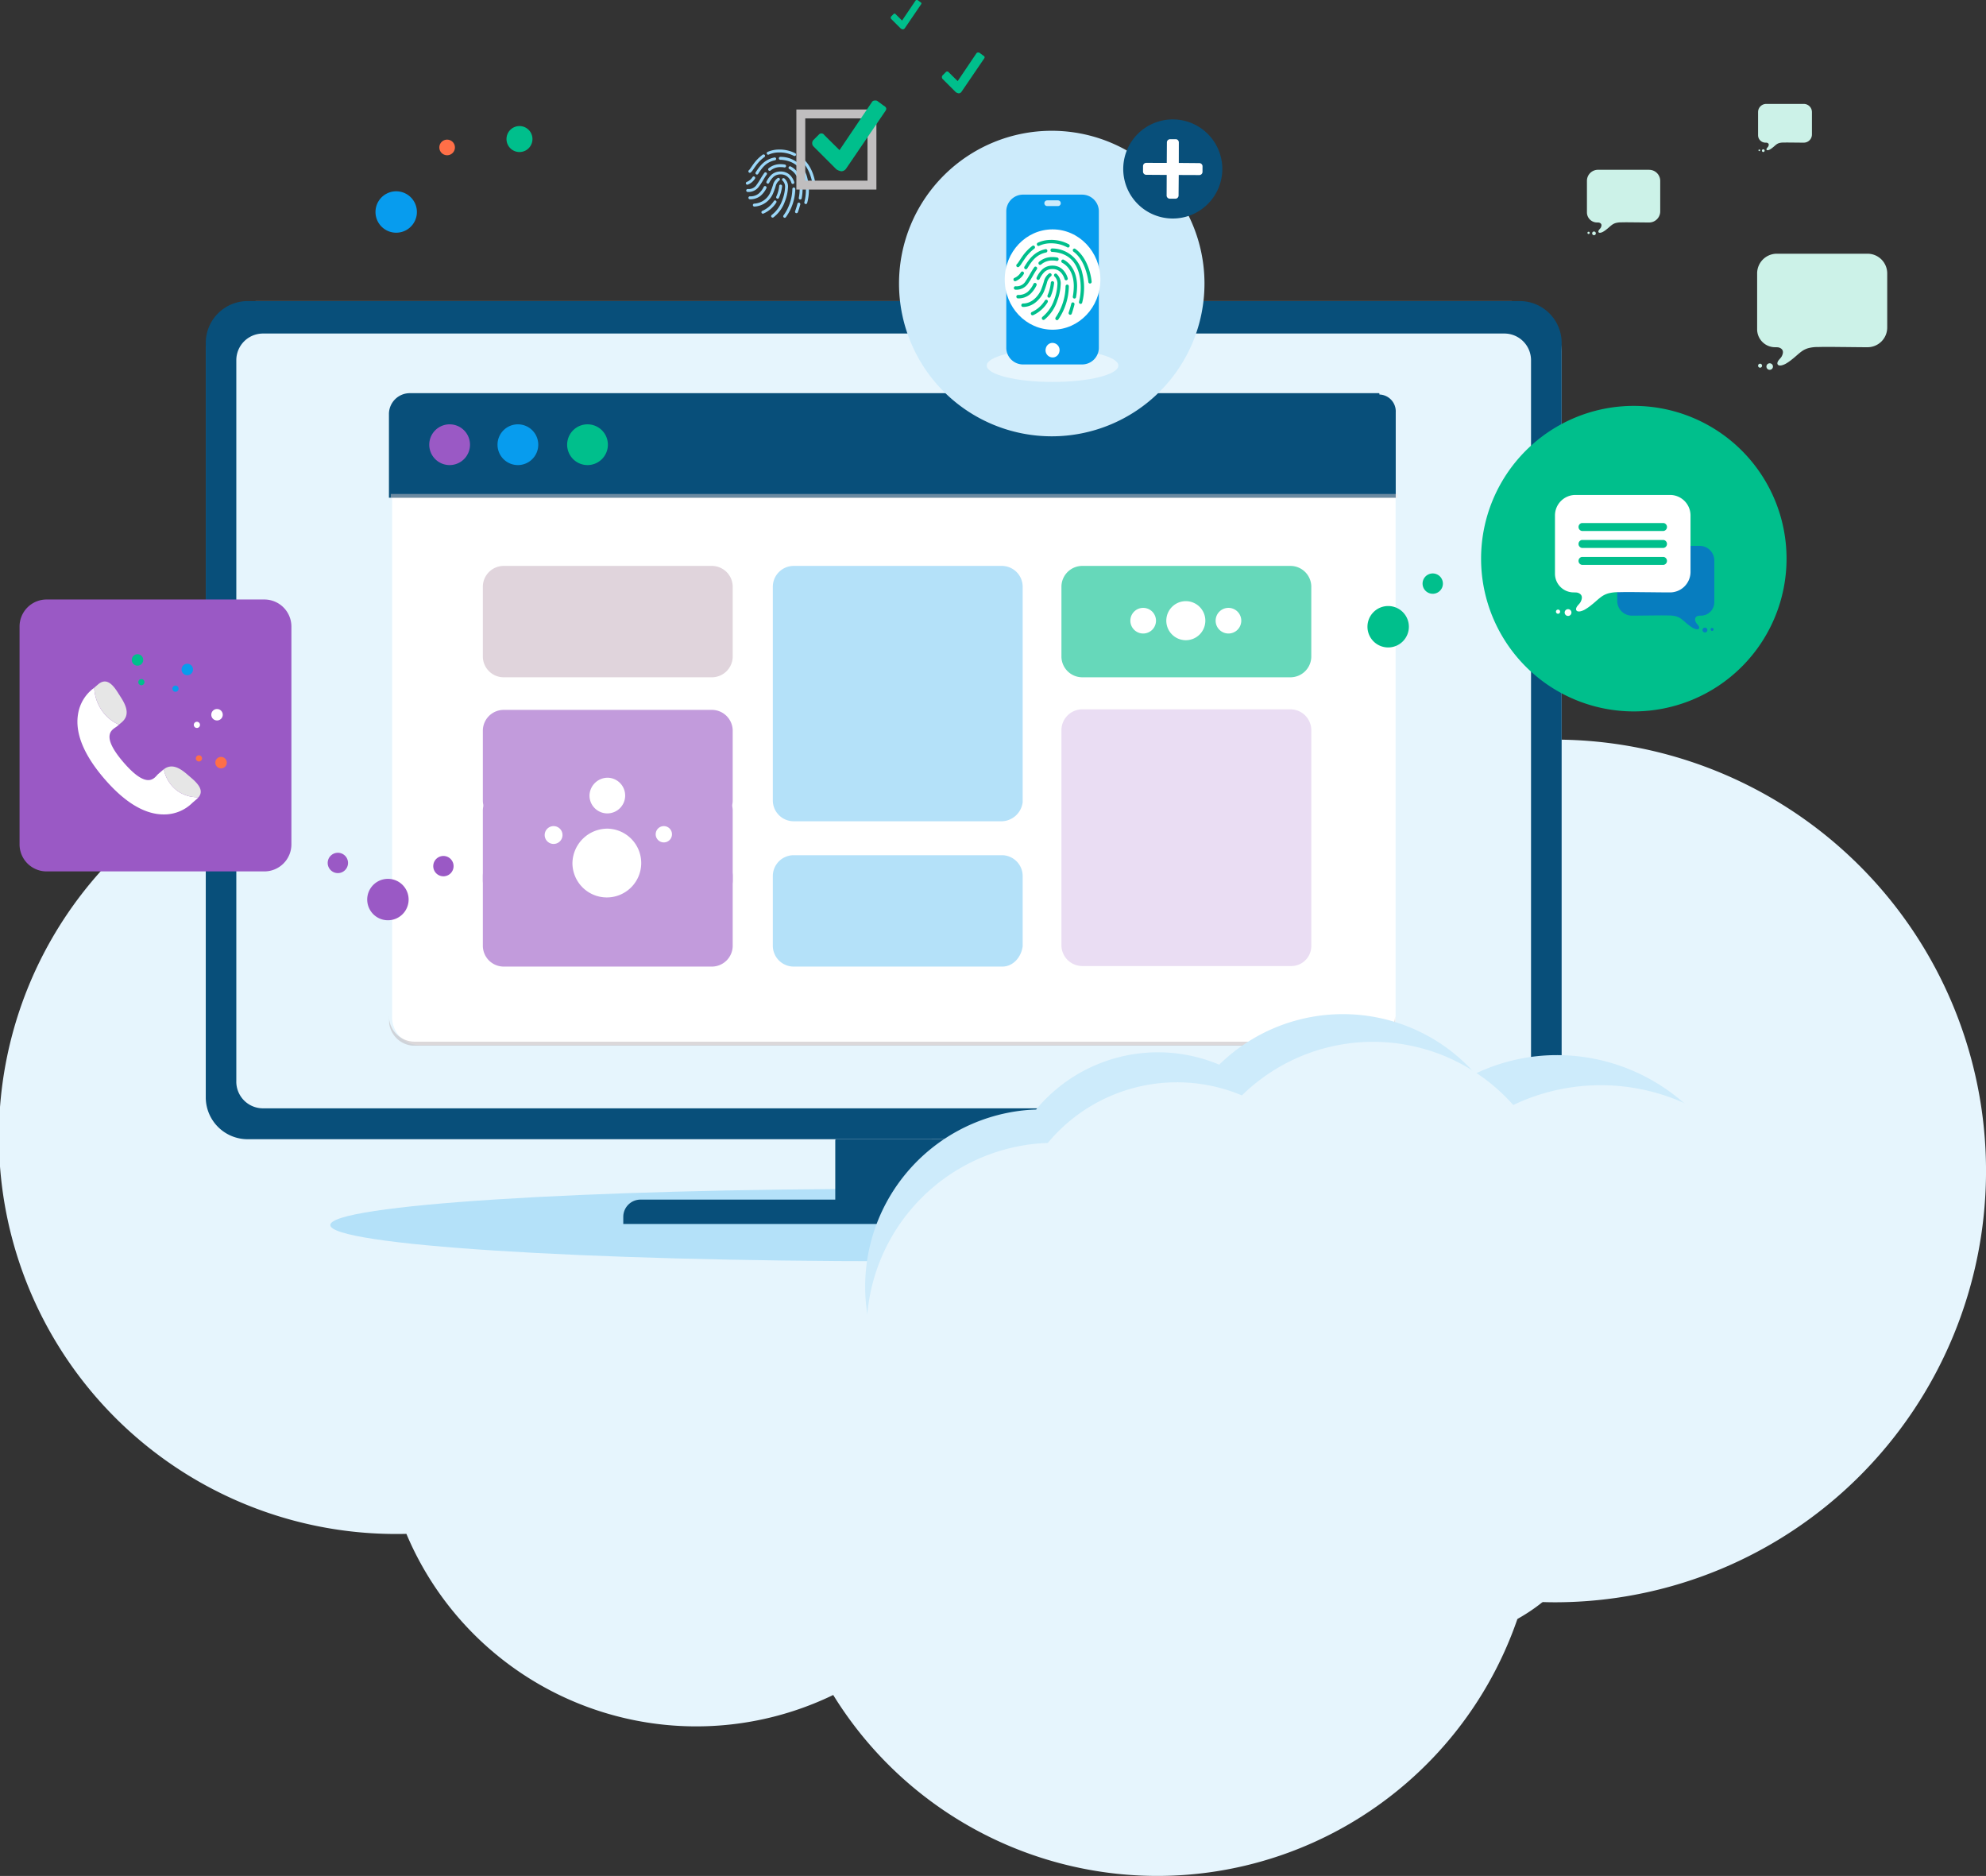 <svg xmlns="http://www.w3.org/2000/svg" xmlns:xlink="http://www.w3.org/1999/xlink" width="573.291" height="541.396" viewBox="0 0 573.291 541.396">
  <rect x="0" y="0" width="573.291" height="541.396" fill="#333333" stroke="none"/>
  <defs>
    <clipPath id="clip-path">
      <rect id="Rectangle_2081" data-name="Rectangle 2081" width="539" height="364" transform="translate(0 0)" fill="none"/>
    </clipPath>
    <clipPath id="clip-path-3">
      <rect id="Rectangle_2070" data-name="Rectangle 2070" width="26.226" height="8.715" fill="none"/>
    </clipPath>
    <clipPath id="clip-path-4">
      <rect id="Rectangle_2078" data-name="Rectangle 2078" width="291.157" height="188.333" fill="none"/>
    </clipPath>
    <clipPath id="clip-path-5">
      <rect id="Rectangle_2074" data-name="Rectangle 2074" width="290.449" height="8.624" fill="none"/>
    </clipPath>
    <clipPath id="clip-path-7">
      <rect id="Rectangle_2077" data-name="Rectangle 2077" width="290.63" height="1.178" fill="none"/>
    </clipPath>
    <clipPath id="clip-path-8">
      <rect id="Rectangle_2076" data-name="Rectangle 2076" width="290.628" height="1.175" fill="none"/>
    </clipPath>
  </defs>
  <g id="Group_7899" data-name="Group 7899" transform="translate(-1192.355 -233)">
    <g id="Cloud_8" data-name="Cloud 8" transform="translate(1511.056 610.621) rotate(180)">
      <path id="Path_18136" data-name="Path 18136" d="M124.477,327.943a123.127,123.127,0,0,0,41.3-7.1,114.259,114.259,0,0,0,164.045,23.215,102.382,102.382,0,0,0,120.859-16.433c2.835.215,5.444.318,7.961.318a114.628,114.628,0,1,0,0-229.255c-.885,0-1.781.011-2.665.034a90.783,90.783,0,0,0-123.207-46.5A109.926,109.926,0,0,0,133.618,79.363c-3.141-.249-6.169-.386-9.141-.386a124.483,124.483,0,0,0,0,248.966Z" transform="translate(-254.59 -163.775)" fill="#e6f5fd"/>
    </g>
    <g id="Group_7591" data-name="Group 7591" transform="translate(1198 233)">
      <g id="Group_7590" data-name="Group 7590" clip-path="url(#clip-path)">
        <g id="Group_7575" data-name="Group 7575">
          <g id="Group_7574" data-name="Group 7574" clip-path="url(#clip-path)">
            <path id="Path_17741" data-name="Path 17741" d="M437.742,435.562c0,5.771-73.113,10.451-163.3,10.451s-163.3-4.679-163.3-10.451,73.113-10.451,163.3-10.451,163.3,4.679,163.3,10.451" transform="translate(-21.441 -82.013)" fill="#b4e1f9"/>
            <rect id="Rectangle_2068" data-name="Rectangle 2068" width="26.226" height="17.43" transform="translate(240.745 328.781)" fill="#084f7a"/>
            <path id="Path_17742" data-name="Path 17742" d="M374.209,436H215.933v-2.066a4.968,4.968,0,0,1,4.968-4.968h148.34a4.968,4.968,0,0,1,4.968,4.968Z" transform="translate(-41.658 -82.756)" fill="#084f7a"/>
            <g id="Group_7573" data-name="Group 7573" transform="translate(240.745 328.781)" opacity="0.5">
              <g id="Group_7572" data-name="Group 7572">
                <g id="Group_7571" data-name="Group 7571" clip-path="url(#clip-path-3)">
                  <rect id="Rectangle_2069" data-name="Rectangle 2069" width="26.226" height="8.715" fill="#084f7a"/>
                </g>
              </g>
            </g>
            <path id="Path_17743" data-name="Path 17743" d="M318.86,425.577H292.633a.879.879,0,0,1-.879-.88V407.716a.879.879,0,0,1,.879-.879H318.86a.88.88,0,0,1,.88.879V424.7a.88.88,0,0,1-.88.88" transform="translate(-56.285 -78.487)" fill="#084f7a"/>
            <path id="Rectangle_2071" data-name="Rectangle 2071" d="M14.985,0H376.419A14.985,14.985,0,0,1,391.4,14.985V226.9a14.986,14.986,0,0,1-14.986,14.986H14.986A14.986,14.986,0,0,1,0,226.9V14.985A14.985,14.985,0,0,1,14.985,0Z" transform="translate(53.749 86.892)" fill="#fff"/>
            <path id="Path_17744" data-name="Path 17744" d="M114.975,349.551H78.691A12.094,12.094,0,0,1,66.6,337.456v-217.7a12.094,12.094,0,0,1,12.094-12.094H445.907A12.094,12.094,0,0,1,458,119.756v217.7a12.094,12.094,0,0,1-12.094,12.095H400.831" transform="translate(-12.848 -20.77)" fill="#084f7a"/>
            <path id="Path_17745" data-name="Path 17745" d="M77.528,335.173V126.966a7.7,7.7,0,0,1,7.7-7.7H443.568a7.7,7.7,0,0,1,7.7,7.7V335.173a7.7,7.7,0,0,1-7.7,7.7H85.224a7.7,7.7,0,0,1-7.7-7.7" transform="translate(-14.957 -23.009)" fill="#e6f5fd"/>
            <path id="Path_17746" data-name="Path 17746" d="M134.011,68.448a5.976,5.976,0,1,1-6.659,5.2,5.977,5.977,0,0,1,6.659-5.2" transform="translate(-24.56 -13.196)" fill="#079cee"/>
            <path id="Path_17747" data-name="Path 17747" d="M152.666,49.952a2.251,2.251,0,1,1-2.508,1.96,2.251,2.251,0,0,1,2.508-1.96" transform="translate(-28.965 -9.633)" fill="#ff6f47"/>
            <path id="Path_17748" data-name="Path 17748" d="M178.368,45.107a3.748,3.748,0,1,1-4.177,3.265,3.749,3.749,0,0,1,4.177-3.265" transform="translate(-33.6 -8.697)" fill="#00bf8c"/>
          </g>
        </g>
        <g id="Group_7587" data-name="Group 7587" transform="translate(106.63 113.471)">
          <g id="Group_7586" data-name="Group 7586" clip-path="url(#clip-path-4)">
            <path id="Path_17749" data-name="Path 17749" d="M414.3,328.832H141.49a8.038,8.038,0,0,1-8.231-8.232V149.311a8.038,8.038,0,0,1,8.231-8.232h273.2a8.037,8.037,0,0,1,8.23,8.232V321.385c-.39,3.919-4.31,7.448-8.622,7.448" transform="translate(-132.338 -140.688)" fill="#fff"/>
            <g id="Group_7580" data-name="Group 7580" transform="translate(0 179.709)" opacity="0.53">
              <g id="Group_7579" data-name="Group 7579">
                <g id="Group_7578" data-name="Group 7578" clip-path="url(#clip-path-5)">
                  <g id="Group_7577" data-name="Group 7577" transform="translate(0 0.001)">
                    <g id="Group_7576" data-name="Group 7576" clip-path="url(#clip-path-5)">
                      <path id="Path_17750" data-name="Path 17750" d="M415.511,370.708H139.565a7.443,7.443,0,0,1-7.446-7.448v1.176a7.442,7.442,0,0,0,7.446,7.448H415.119a7.443,7.443,0,0,0,7.449-7.448V363.26a7.643,7.643,0,0,1-7.056,7.448" transform="translate(-132.118 -363.26)" fill="#bbb6b9"/>
                    </g>
                  </g>
                </g>
              </g>
            </g>
            <path id="Path_17751" data-name="Path 17751" d="M417.641,140.593H138.009a6.035,6.035,0,0,0-5.892,5.88v24.3H422.746V146.081a4.865,4.865,0,0,0-4.712-5.1c0-.392,0-.392-.394-.392" transform="translate(-132.118 -140.594)" fill="#084f7a"/>
            <g id="Group_7585" data-name="Group 7585" transform="translate(0.529 29.087)" opacity="0.4">
              <g id="Group_7584" data-name="Group 7584">
                <g id="Group_7583" data-name="Group 7583" clip-path="url(#clip-path-7)">
                  <g id="Group_7582" data-name="Group 7582" transform="translate(0 0.002)">
                    <g id="Group_7581" data-name="Group 7581" clip-path="url(#clip-path-8)">
                      <rect id="Rectangle_2075" data-name="Rectangle 2075" width="290.628" height="1.176" transform="translate(0.001 -0.002)" fill="#ffe3db"/>
                    </g>
                  </g>
                </g>
              </g>
            </g>
            <path id="Path_17752" data-name="Path 17752" d="M398.333,325.155H165.9a11.881,11.881,0,0,1-12.151-11.76V206A11.881,11.881,0,0,1,165.5,193.846h232.83A11.88,11.88,0,0,1,410.484,205.6V312.613a11.805,11.805,0,0,1-10.975,12.542Z" transform="translate(-136.29 -150.867)" fill="#fff"/>
            <path id="Path_17753" data-name="Path 17753" d="M201.736,151.734a5.88,5.88,0,1,1-5.88,5.88,5.88,5.88,0,0,1,5.88-5.88" transform="translate(-144.414 -142.743)" fill="#00bf8c"/>
            <path id="Path_17754" data-name="Path 17754" d="M176.832,151.734a5.88,5.88,0,1,1-5.88,5.88,5.88,5.88,0,0,1,5.88-5.88" transform="translate(-139.61 -142.743)" fill="#079cee"/>
            <path id="Path_17755" data-name="Path 17755" d="M152.417,151.734a5.88,5.88,0,1,1-5.88,5.88,5.88,5.88,0,0,1,5.88-5.88" transform="translate(-134.9 -142.743)" fill="#9a59c5"/>
            <path id="Path_17756" data-name="Path 17756" d="M231.949,234.506H171.586a6.029,6.029,0,0,1-5.88-5.88V208.244a6.029,6.029,0,0,1,5.88-5.88h60.362a6.028,6.028,0,0,1,5.88,5.88v20.383a6.028,6.028,0,0,1-5.88,5.88" transform="translate(-138.598 -152.511)" fill="#e0d4dc"/>
            <path id="Path_17757" data-name="Path 17757" d="M231.949,285.987H171.586a6.029,6.029,0,0,1-5.88-5.88V259.725a6.029,6.029,0,0,1,5.88-5.88h60.362a6.028,6.028,0,0,1,5.88,5.88v20.383a6.028,6.028,0,0,1-5.88,5.88" transform="translate(-138.598 -162.442)" fill="#c29bdc"/>
            <path id="Path_17758" data-name="Path 17758" d="M231.949,314.584H171.586a6.029,6.029,0,0,1-5.88-5.88V288.322a6.029,6.029,0,0,1,5.88-5.88h60.362a6.028,6.028,0,0,1,5.88,5.88V308.7a6.028,6.028,0,0,1-5.88,5.88" transform="translate(-138.598 -167.959)" fill="#c29bdc"/>
            <path id="Path_17759" data-name="Path 17759" d="M231.949,337.952H171.586a6.029,6.029,0,0,1-5.88-5.88V311.69a6.029,6.029,0,0,1,5.88-5.88h60.362a6.028,6.028,0,0,1,5.88,5.88v20.383a6.028,6.028,0,0,1-5.88,5.88" transform="translate(-138.598 -172.468)" fill="#c29bdc"/>
            <path id="Path_17760" data-name="Path 17760" d="M335.663,276.055H275.3a6.029,6.029,0,0,1-5.88-5.88V208.245a6.029,6.029,0,0,1,5.88-5.88h60.362a6.028,6.028,0,0,1,5.88,5.88v62.323a6.256,6.256,0,0,1-5.88,5.488" transform="translate(-158.606 -152.511)" fill="#b4e1f9"/>
            <path id="Path_17761" data-name="Path 17761" d="M335.663,337.952H275.3a6.029,6.029,0,0,1-5.88-5.88V311.69a6.029,6.029,0,0,1,5.88-5.88h60.362a6.028,6.028,0,0,1,5.88,5.88v20.383c-.391,3.135-2.743,5.88-5.88,5.88" transform="translate(-158.606 -172.468)" fill="#b4e1f9"/>
            <path id="Path_17762" data-name="Path 17762" d="M438.891,234.506H378.528a6.029,6.029,0,0,1-5.88-5.88V208.244a6.029,6.029,0,0,1,5.88-5.88h60.362a6.028,6.028,0,0,1,5.88,5.88v20.383a6.028,6.028,0,0,1-5.88,5.88" transform="translate(-178.521 -152.511)" fill="#66d8ba"/>
            <path id="Path_17763" data-name="Path 17763" d="M438.891,327.733H378.528a6.029,6.029,0,0,1-5.88-5.88V259.53a6.029,6.029,0,0,1,5.88-5.88h60.362a6.028,6.028,0,0,1,5.88,5.88v62.323a5.772,5.772,0,0,1-5.88,5.88" transform="translate(-178.521 -162.405)" fill="#eaddf3"/>
          </g>
        </g>
        <g id="Group_7589" data-name="Group 7589">
          <g id="Group_7588" data-name="Group 7588" clip-path="url(#clip-path)">
            <path id="Path_17764" data-name="Path 17764" d="M507.682,207.989a2.934,2.934,0,1,0-2.935,2.935,2.935,2.935,0,0,0,2.935-2.935" transform="translate(-96.81 -39.559)" fill="#00bf8c"/>
            <path id="Path_17765" data-name="Path 17765" d="M494.055,222.684a5.976,5.976,0,1,1-5.976-5.976,5.977,5.977,0,0,1,5.976,5.976" transform="translate(-93.007 -41.807)" fill="#00bf8c"/>
            <path id="Path_17766" data-name="Path 17766" d="M112.648,304.982a2.934,2.934,0,1,0,3.39,2.394,2.934,2.934,0,0,0-3.39-2.394" transform="translate(-21.262 -58.829)" fill="#9a59c5"/>
            <path id="Path_17767" data-name="Path 17767" d="M150.4,306.126a2.934,2.934,0,1,0,3.39,2.394,2.934,2.934,0,0,0-3.39-2.394" transform="translate(-28.544 -59.05)" fill="#9a59c5"/>
            <path id="Path_17768" data-name="Path 17768" d="M129.309,314.351a5.976,5.976,0,1,1-4.876,6.9,5.975,5.975,0,0,1,4.876-6.9" transform="translate(-23.989 -60.628)" fill="#9a59c5"/>
            <path id="Path_17769" data-name="Path 17769" d="M653.343,90.726H627.16a5.681,5.681,0,0,0-5.682,5.682v16.14a5.18,5.18,0,0,0,4.676,5.139c.416.039.8.018,1.161.044a1.927,1.927,0,0,1,1.167.441c.685.573.458,1.467.1,2.159-.338.658-1.083,1.093-1.243,1.848a.655.655,0,0,0,.134.591c.5.513,1.663.016,2.169-.243a13.191,13.191,0,0,0,1.966-1.361c1.018-.78,1.911-1.713,2.979-2.429a6.177,6.177,0,0,1,1.7-.766,10.73,10.73,0,0,1,2.849-.318c2.3-.069,4.75-.019,7.054,0,2.385.017,4.77.059,7.155.059a5.682,5.682,0,0,0,5.682-5.682V96.408a5.681,5.681,0,0,0-5.682-5.682" transform="translate(-119.896 -17.503)" fill="#ccf2e8"/>
            <path id="Path_17770" data-name="Path 17770" d="M626.559,130.381a.941.941,0,1,1-1.284-.349.94.94,0,0,1,1.284.349" transform="translate(-120.537 -25.062)" fill="#ccf2e8"/>
            <path id="Path_17771" data-name="Path 17771" d="M622.891,130.345a.575.575,0,1,1-.784-.213.573.573,0,0,1,.784.213" transform="translate(-119.961 -25.09)" fill="#ccf2e8"/>
            <path id="Path_17772" data-name="Path 17772" d="M578.552,60.712H563.8a3.2,3.2,0,0,0-3.2,3.2v9.094a2.919,2.919,0,0,0,2.635,2.9c.234.022.449.01.654.025a1.084,1.084,0,0,1,.658.249c.386.323.258.826.058,1.217-.19.37-.61.615-.7,1.041a.37.37,0,0,0,.076.333c.28.289.937.01,1.222-.136a7.448,7.448,0,0,0,1.108-.768c.573-.439,1.077-.964,1.678-1.368a3.465,3.465,0,0,1,.956-.432,6.024,6.024,0,0,1,1.605-.179c1.3-.039,2.675-.01,3.974,0,1.344.01,2.688.033,4.031.033a3.2,3.2,0,0,0,3.2-3.2v-8.8a3.2,3.2,0,0,0-3.2-3.2" transform="translate(-108.151 -11.713)" fill="#ccf2e8"/>
            <path id="Path_17773" data-name="Path 17773" d="M563.461,83.055a.53.53,0,1,1-.723-.2.53.53,0,0,1,.723.2" transform="translate(-108.512 -15.972)" fill="#ccf2e8"/>
            <path id="Path_17774" data-name="Path 17774" d="M561.394,83.034a.324.324,0,1,1-.442-.12.324.324,0,0,1,.442.12" transform="translate(-108.188 -15.988)" fill="#ccf2e8"/>
            <path id="Path_17775" data-name="Path 17775" d="M635.008,37.161H624.166a2.353,2.353,0,0,0-2.353,2.353V46.2a2.144,2.144,0,0,0,1.936,2.128c.172.015.33.007.48.018a.8.8,0,0,1,.483.184c.284.236.19.606.043.893-.14.272-.448.453-.515.764a.276.276,0,0,0,.056.245c.206.212.688.007.9-.1a5.4,5.4,0,0,0,.814-.563c.421-.323.791-.709,1.233-1.006a2.552,2.552,0,0,1,.7-.317,4.431,4.431,0,0,1,1.18-.132c.953-.028,1.967-.007,2.921,0,.988.007,1.975.024,2.963.024a2.353,2.353,0,0,0,2.353-2.353V39.514a2.353,2.353,0,0,0-2.353-2.353" transform="translate(-119.96 -7.169)" fill="#ccf2e8"/>
            <path id="Path_17776" data-name="Path 17776" d="M623.916,53.582a.39.39,0,1,1-.532-.144.39.39,0,0,1,.532.144" transform="translate(-120.226 -10.299)" fill="#ccf2e8"/>
            <path id="Path_17777" data-name="Path 17777" d="M622.4,53.567a.238.238,0,1,1-.325-.088.238.238,0,0,1,.325.088" transform="translate(-119.987 -10.311)" fill="#ccf2e8"/>
            <path id="Path_17778" data-name="Path 17778" d="M415.788,214.965a5.635,5.635,0,1,1-5.634,5.634,5.634,5.634,0,0,1,5.634-5.634" transform="translate(-79.127 -41.471)" fill="#fff"/>
            <path id="Path_17779" data-name="Path 17779" d="M401,217.367a3.7,3.7,0,1,1-3.7,3.7,3.7,3.7,0,0,1,3.7-3.7" transform="translate(-76.649 -41.935)" fill="#fff"/>
            <path id="Path_17780" data-name="Path 17780" d="M431.5,217.367a3.7,3.7,0,1,1-3.7,3.7,3.7,3.7,0,0,1,3.7-3.7" transform="translate(-82.532 -41.935)" fill="#fff"/>
            <path id="Path_17781" data-name="Path 17781" d="M190.393,295.408a2.572,2.572,0,1,1-2.572,2.571,2.572,2.572,0,0,1,2.572-2.571" transform="translate(-36.234 -56.99)" fill="#fff"/>
            <path id="Path_17782" data-name="Path 17782" d="M229.876,295.408a2.352,2.352,0,1,1-2.353,2.352,2.352,2.352,0,0,1,2.353-2.352" transform="translate(-43.894 -56.99)" fill="#fff"/>
            <path id="Path_17783" data-name="Path 17783" d="M208.035,296.318a9.928,9.928,0,1,1-10.289,9.921,10.111,10.111,0,0,1,10.289-9.921" transform="translate(-38.149 -57.166)" fill="#fff"/>
            <path id="Path_17784" data-name="Path 17784" d="M209.213,278.106a5.149,5.149,0,1,1-5.365,5.144,5.258,5.258,0,0,1,5.365-5.144" transform="translate(-39.326 -53.652)" fill="#fff"/>
            <path id="Path_17785" data-name="Path 17785" d="M70.69,292.845H7.782A7.805,7.805,0,0,1,0,285.063V222.156a7.805,7.805,0,0,1,7.782-7.783H70.69a7.806,7.806,0,0,1,7.783,7.783v62.907a7.806,7.806,0,0,1-7.783,7.783" transform="translate(0 -41.357)" fill="#9a59c5"/>
            <path id="Path_17786" data-name="Path 17786" d="M70.543,253.563a1.653,1.653,0,1,0,1.312,1.934,1.652,1.652,0,0,0-1.312-1.934" transform="translate(-13.23 -48.912)" fill="#fff"/>
            <path id="Path_17787" data-name="Path 17787" d="M63.384,258.116a.892.892,0,1,0,.709,1.045.893.893,0,0,0-.709-1.045" transform="translate(-12.023 -49.793)" fill="#fff"/>
            <path id="Path_17788" data-name="Path 17788" d="M59.009,237.458a1.653,1.653,0,1,0,2.132.956,1.652,1.652,0,0,0-2.132-.956" transform="translate(-11.179 -45.789)" fill="#079cee"/>
            <path id="Path_17789" data-name="Path 17789" d="M55.242,245.216a.892.892,0,1,0,1.152.517.893.893,0,0,0-1.152-.517" transform="translate(-10.546 -47.296)" fill="#079cee"/>
            <path id="Path_17790" data-name="Path 17790" d="M42.91,234.376a1.652,1.652,0,1,1-2.335.1,1.653,1.653,0,0,1,2.335-.1" transform="translate(-7.744 -45.132)" fill="#00bf8c"/>
            <path id="Path_17791" data-name="Path 17791" d="M43.964,243.058a.893.893,0,1,1-1.261.054.891.891,0,0,1,1.261-.054" transform="translate(-8.193 -46.846)" fill="#00bf8c"/>
            <path id="Path_17792" data-name="Path 17792" d="M72.913,271.214a1.653,1.653,0,1,0-.14,2.332,1.652,1.652,0,0,0,.14-2.332" transform="translate(-13.509 -52.215)" fill="#ff6f47"/>
            <path id="Path_17793" data-name="Path 17793" d="M64.611,270.385a.892.892,0,1,0-.076,1.26.893.893,0,0,0,.076-1.26" transform="translate(-12.164 -52.105)" fill="#ff6f47"/>
            <path id="Path_17794" data-name="Path 17794" d="M28.916,253.943a11.879,11.879,0,0,0,3.768,2.637l-.546.468c-1,.864-5.276,2.119,1.864,10.406s9.013,4.242,10.007,3.377l1.38-1.186c.082-.07.164-.128.245-.19a10.19,10.19,0,0,0,3.99,6.287,9.958,9.958,0,0,0,6.043,1.775,4.375,4.375,0,0,1-.529.546L53.9,279.127a11.563,11.563,0,0,1-8.218,3.361c-5.5.034-11.288-3.425-17.2-10.285s-8.476-13.093-7.627-18.531a11.589,11.589,0,0,1,4.537-7.626l.151-.131a12.512,12.512,0,0,0,3.37,8.027" transform="translate(-3.993 -47.442)" fill="#fff"/>
            <path id="Path_17795" data-name="Path 17795" d="M55.585,281.176a10.192,10.192,0,0,1-3.99-6.287c2.208-1.68,4.467-.5,6.689,1.421l1.4,1.2c2.085,1.813,3.427,3.642,1.949,5.438a9.958,9.958,0,0,1-6.044-1.775" transform="translate(-9.954 -52.876)" fill="#e6e6e6"/>
            <path id="Path_17796" data-name="Path 17796" d="M33.5,246.844l.985,1.549c1.625,2.573,2.475,5.068.192,7.046l-.83.712a11.873,11.873,0,0,1-3.769-2.637,12.517,12.517,0,0,1-3.37-8.027l1.093-.939c2.281-1.965,4.069-.279,5.7,2.3" transform="translate(-5.152 -47.013)" fill="#e6e6e6"/>
            <path id="Path_17797" data-name="Path 17797" d="M566.829,145.138a44.089,44.089,0,1,1-44.089,44.089,44.089,44.089,0,0,1,44.089-44.089" transform="translate(-100.847 -28)" fill="#00bf8c"/>
            <path id="Path_17798" data-name="Path 17798" d="M358.643,46.764a44.089,44.089,0,1,1-44.089,44.089,44.089,44.089,0,0,1,44.089-44.089" transform="translate(-60.684 -9.022)" fill="#cdebfb"/>
            <path id="Path_17799" data-name="Path 17799" d="M575.682,195.193h19.541a4.241,4.241,0,0,1,4.24,4.24v12.046a3.867,3.867,0,0,1-3.491,3.835c-.31.029-.595.013-.866.033a1.437,1.437,0,0,0-.872.329c-.511.427-.341,1.1-.076,1.611.252.491.808.815.928,1.379a.493.493,0,0,1-.1.441c-.371.383-1.241.013-1.618-.181a9.848,9.848,0,0,1-1.468-1.016c-.76-.581-1.426-1.278-2.222-1.812a4.619,4.619,0,0,0-1.266-.572,8.029,8.029,0,0,0-2.126-.237c-1.718-.052-3.545-.014-5.264,0-1.78.012-3.561.044-5.34.044a4.24,4.24,0,0,1-4.24-4.24V199.433a4.24,4.24,0,0,1,4.24-4.24" transform="translate(-110.243 -37.657)" fill="#077dbf"/>
            <path id="Path_17800" data-name="Path 17800" d="M602.034,224.787a.7.7,0,1,0,.958-.261.7.7,0,0,0-.958.261" transform="translate(-116.127 -43.298)" fill="#077dbf"/>
            <path id="Path_17801" data-name="Path 17801" d="M604.9,224.76a.429.429,0,1,0,.586-.159.428.428,0,0,0-.586.159" transform="translate(-116.687 -43.319)" fill="#077dbf"/>
            <path id="Path_17802" data-name="Path 17802" d="M582.382,176.986H555.09a5.923,5.923,0,0,0-5.923,5.922v16.823a5.4,5.4,0,0,0,4.875,5.357c.433.04.831.018,1.21.047a2,2,0,0,1,1.217.459c.714.6.477,1.529.107,2.25-.353.686-1.129,1.14-1.3,1.927a.681.681,0,0,0,.141.616c.517.534,1.732.017,2.259-.253a13.832,13.832,0,0,0,2.051-1.419c1.06-.813,1.99-1.785,3.1-2.532a6.493,6.493,0,0,1,1.768-.8,11.222,11.222,0,0,1,2.969-.331c2.4-.072,4.951-.019,7.352,0,2.487.018,4.972.062,7.458.062a5.922,5.922,0,0,0,5.922-5.922V182.908a5.923,5.923,0,0,0-5.922-5.922" transform="translate(-105.945 -34.144)" fill="#fff"/>
            <path id="Path_17803" data-name="Path 17803" d="M558.563,189.319h23.6a1.163,1.163,0,0,0,0-2.293h-23.6a1.163,1.163,0,0,0,0,2.293" transform="translate(-107.572 -36.081)" fill="#00bf8c"/>
            <path id="Path_17804" data-name="Path 17804" d="M582.16,199.149h-23.6a1.163,1.163,0,0,0,0,2.293h23.6a1.163,1.163,0,0,0,0-2.293" transform="translate(-107.572 -38.42)" fill="#00bf8c"/>
            <path id="Path_17805" data-name="Path 17805" d="M582.16,193.087h-23.6a1.163,1.163,0,0,0,0,2.293h23.6a1.163,1.163,0,0,0,0-2.293" transform="translate(-107.572 -37.25)" fill="#00bf8c"/>
            <path id="Path_17806" data-name="Path 17806" d="M554.464,218.319a.98.98,0,1,1-1.338-.363.981.981,0,0,1,1.338.363" transform="translate(-106.614 -42.023)" fill="#fff"/>
            <path id="Path_17807" data-name="Path 17807" d="M550.64,218.281a.6.6,0,1,1-.818-.222.6.6,0,0,1,.818.222" transform="translate(-106.014 -42.053)" fill="#fff"/>
            <path id="Path_17808" data-name="Path 17808" d="M383.927,129.6c0,2.61-8.5,4.725-18.995,4.725s-19-2.115-19-4.725,8.505-4.725,19-4.725,18.995,2.115,18.995,4.725" transform="translate(-66.738 -24.092)" fill="#e6f5fd"/>
            <path id="Path_17809" data-name="Path 17809" d="M374.925,69.6h-17.29a4.835,4.835,0,0,0-4.715,4.946v39.116a4.834,4.834,0,0,0,4.715,4.945h17.29a4.834,4.834,0,0,0,4.716-4.945V74.55a4.835,4.835,0,0,0-4.716-4.946m-10.217,1.649h3.144a.825.825,0,0,1,0,1.649h-3.144a.825.825,0,0,1,0-1.649" transform="translate(-68.085 -13.428)" fill="#079cee"/>
            <path id="Path_17810" data-name="Path 17810" d="M379.978,96.5c0,8-6.181,14.478-13.805,14.478S352.368,104.5,352.368,96.5s6.181-14.478,13.805-14.478,13.805,6.482,13.805,14.478" transform="translate(-67.979 -15.824)" fill="#fff"/>
            <path id="Path_17811" data-name="Path 17811" d="M366.28,85.783a8.9,8.9,0,0,0-3.709.79.49.49,0,0,0-.327.4.509.509,0,0,0,.207.484.454.454,0,0,0,.5.011,7.933,7.933,0,0,1,3.325-.7,9.7,9.7,0,0,1,4.745,1.163.465.465,0,0,0,.642-.21.511.511,0,0,0-.2-.674,10.684,10.684,0,0,0-5.187-1.27m-5.128,1.642a.463.463,0,0,0-.207.094,13.461,13.461,0,0,0-3.015,3.208c-.358.512-.646.973-.886,1.332a5.183,5.183,0,0,1-.5.682.5.5,0,0,0-.232.475.485.485,0,0,0,.312.422.456.456,0,0,0,.5-.122,3.846,3.846,0,0,0,.695-.884c.249-.374.545-.827.886-1.318a12.444,12.444,0,0,1,2.779-2.976.5.5,0,0,0,.2-.571.474.474,0,0,0-.477-.343Zm5.438.837a.5.5,0,0,0-.406.566.483.483,0,0,0,.54.426c4.807.295,6.839,3.1,7.7,6.278a16.875,16.875,0,0,1,0,8.075.5.5,0,0,0,.3.628.469.469,0,0,0,.6-.318,17.312,17.312,0,0,0,.015-8.649,8.911,8.911,0,0,0-8.557-7.006.551.551,0,0,0-.1,0h-.09Zm6.415.031a.487.487,0,0,0-.377.387.509.509,0,0,0,.2.512c3.7,2.678,4.286,8.741,4.286,8.741a.482.482,0,0,0,.517.45.492.492,0,0,0,.429-.542s-.506-6.417-4.7-9.455a.46.46,0,0,0-.355-.093m-8.231.155-.031.015c-3.267.68-4.848,3.04-6.074,5.038a.515.515,0,0,0,.141.689.463.463,0,0,0,.658-.147c1.21-1.977,2.533-4.01,5.453-4.619a.5.5,0,0,0,.355-.56.478.478,0,0,0-.5-.416m1.98,2.294a5.768,5.768,0,0,0-3.872,1.38.512.512,0,0,0-.073.7.457.457,0,0,0,.664.077,4.785,4.785,0,0,1,3.281-1.162,6.433,6.433,0,0,1,1.2.109.46.46,0,0,0,.458-.161.515.515,0,0,0,.086-.5.48.48,0,0,0-.381-.316,7.378,7.378,0,0,0-1.36-.124m2.956.713a.262.262,0,0,0-.044.015.487.487,0,0,0-.366.426.5.5,0,0,0,.262.5c2.071,1.108,3.341,3.522,3.341,6.774a17.758,17.758,0,0,1-.28,2.96.494.494,0,0,0,.376.581.475.475,0,0,0,.554-.4,18.683,18.683,0,0,0,.3-3.146c0-3.527-1.427-6.357-3.856-7.658a.458.458,0,0,0-.281-.061m-2.956,1.767a4.252,4.252,0,0,0-2.911,1.054,7.679,7.679,0,0,0-1.656,2.341.512.512,0,0,0,.2.674.465.465,0,0,0,.643-.209,6.763,6.763,0,0,1,1.419-2.046,3.248,3.248,0,0,1,2.305-.822,3.19,3.19,0,0,1,2.261.838,4.544,4.544,0,0,1,1.211,2.03.488.488,0,0,0,.347.362.459.459,0,0,0,.467-.151.518.518,0,0,0,.089-.506,5.567,5.567,0,0,0-1.493-2.48,4.173,4.173,0,0,0-2.882-1.085m-4.981.279a.47.47,0,0,0-.31.217c-.943,1.338-1.625,2.824-2.408,3.89a3.014,3.014,0,0,1-2.942,1.566.482.482,0,0,0-.517.45.493.493,0,0,0,.429.542,4.092,4.092,0,0,0,3.784-1.953c.877-1.2,1.54-2.674,2.409-3.906a.515.515,0,0,0,.06-.517.473.473,0,0,0-.415-.288h-.09ZM358.018,94.9a.565.565,0,0,0-.073.015.476.476,0,0,0-.3.2,3.989,3.989,0,0,1-1.788,1.612.484.484,0,0,0-.358.374.507.507,0,0,0,.165.5.457.457,0,0,0,.5.058,4.882,4.882,0,0,0,2.248-1.954.513.513,0,0,0,.052-.538.469.469,0,0,0-.452-.267m7.938.5a.449.449,0,0,0-.163.061,3.974,3.974,0,0,0-1.523,2.357,25,25,0,0,1-.9,2.588c-.927,1.874-2.7,3.735-5.127,3.735a.474.474,0,0,0-.417.246.523.523,0,0,0,0,.5.473.473,0,0,0,.417.247c2.884,0,4.932-2.165,5.971-4.263a22.549,22.549,0,0,0,.945-2.713,3.428,3.428,0,0,1,1.094-1.829.509.509,0,0,0,.233-.6.473.473,0,0,0-.528-.331m1.64.093a.48.48,0,0,0-.384.4.5.5,0,0,0,.22.517,2.956,2.956,0,0,1,.74,2.341,14.489,14.489,0,0,1-.931,4.324,10.793,10.793,0,0,1-3.354,4.9.517.517,0,0,0-.119.7.464.464,0,0,0,.665.124,11.713,11.713,0,0,0,3.68-5.363,15,15,0,0,0,1-4.681,3.73,3.73,0,0,0-1.168-3.162.456.456,0,0,0-.354-.093m-.916,2.2a.488.488,0,0,0-.4.465,11.979,11.979,0,0,1-.916,3.55.519.519,0,0,0,.011.529.469.469,0,0,0,.462.217.483.483,0,0,0,.384-.343,13.32,13.32,0,0,0,1.006-3.891.51.51,0,0,0-.153-.4.459.459,0,0,0-.394-.124m-5.069.5a.48.48,0,0,0-.326.264,7.147,7.147,0,0,1-1.64,2.278,4.146,4.146,0,0,1-2.837.931.473.473,0,0,0-.417.245.527.527,0,0,0,0,.5.475.475,0,0,0,.417.247,5.16,5.16,0,0,0,3.428-1.147,8.023,8.023,0,0,0,1.892-2.573.523.523,0,0,0-.013-.528.468.468,0,0,0-.46-.217Zm9.355.481a.418.418,0,0,0-.059.015.493.493,0,0,0-.37.5,16.307,16.307,0,0,1-2.852,8.943.518.518,0,0,0,.082.705.465.465,0,0,0,.672-.085,17.355,17.355,0,0,0,3.044-9.564.505.505,0,0,0-.148-.378.462.462,0,0,0-.37-.134m-6.074,4.371a.465.465,0,0,0-.34.232A8.631,8.631,0,0,1,360.8,106.6a.505.505,0,0,0-.251.651.466.466,0,0,0,.62.264,9.657,9.657,0,0,0,4.169-3.7.515.515,0,0,0,.016-.537.463.463,0,0,0-.46-.238m7.67.775a.487.487,0,0,0-.385.387c-.37,1.472-.738,2.5-.738,2.5a.511.511,0,0,0,.066.508.457.457,0,0,0,.458.176.482.482,0,0,0,.362-.342s.386-1.068.768-2.588a.515.515,0,0,0-.086-.452.461.461,0,0,0-.4-.184Z" transform="translate(-68.581 -16.549)" fill="#00bf8c"/>
            <path id="Path_17812" data-name="Path 17812" d="M369.492,126.758a2.063,2.063,0,0,1-2.447-2.567,2.039,2.039,0,0,1,1.449-1.52,2.064,2.064,0,0,1,2.448,2.567,2.037,2.037,0,0,1-1.449,1.52" transform="translate(-70.799 -23.654)" fill="#fff"/>
            <path id="Path_17813" data-name="Path 17813" d="M269.4,53.472a8.254,8.254,0,0,0-3.308.671.414.414,0,0,0-.291.341.434.434,0,0,0,.185.414.427.427,0,0,0,.452.008,7.321,7.321,0,0,1,2.966-.595,8.985,8.985,0,0,1,4.232.987.425.425,0,1,0,.4-.751,9.995,9.995,0,0,0-4.633-1.076m-4.574,1.4a.434.434,0,0,0-.186.08,11.844,11.844,0,0,0-2.692,2.73c-.316.434-.579.826-.793,1.135a4.636,4.636,0,0,1-.447.582.424.424,0,0,0,.072.764.415.415,0,0,0,.443-.106,3.417,3.417,0,0,0,.62-.751c.224-.316.485-.7.793-1.122a10.838,10.838,0,0,1,2.481-2.532.421.421,0,0,0-.249-.776.163.163,0,0,0-.042,0m4.852.713a.426.426,0,1,0,.118.843c4.286.249,6.1,2.637,6.869,5.341a13.732,13.732,0,0,1,0,6.869.424.424,0,1,0,.805.266,14.061,14.061,0,0,0,.013-7.358,7.851,7.851,0,0,0-7.637-5.961.3.3,0,0,0-.093,0h-.076Zm5.721.025a.421.421,0,0,0-.16.763c3.3,2.278,3.822,7.434,3.822,7.434a.423.423,0,1,0,.843-.076s-.451-5.46-4.194-8.042a.417.417,0,0,0-.312-.08m-7.345.135-.025.013c-2.916.578-4.325,2.586-5.417,4.282a.424.424,0,0,0,.713.46c1.08-1.68,2.261-3.413,4.864-3.928a.42.42,0,0,0-.135-.827m1.767,1.949a5.3,5.3,0,0,0-3.455,1.173.423.423,0,1,0,.527.662,4.392,4.392,0,0,1,2.928-.987,5.836,5.836,0,0,1,1.068.093.422.422,0,1,0,.148-.831,6.7,6.7,0,0,0-1.215-.11m2.638.608-.038.013a.417.417,0,0,0-.325.363.426.426,0,0,0,.232.43c1.847.94,2.978,3,2.978,5.763a14.588,14.588,0,0,1-.249,2.518.423.423,0,1,0,.831.157,15.281,15.281,0,0,0,.262-2.675c0-3-1.274-5.409-3.443-6.515a.4.4,0,0,0-.249-.055m-2.638,1.5a3.929,3.929,0,0,0-2.6.894,6.475,6.475,0,0,0-1.476,1.992.424.424,0,1,0,.751.4,5.741,5.741,0,0,1,1.266-1.738,3,3,0,0,1,2.059-.7,2.919,2.919,0,0,1,2.017.713,3.828,3.828,0,0,1,1.08,1.726.425.425,0,0,0,.308.308.431.431,0,0,0,.418-.127.423.423,0,0,0,.08-.43,4.688,4.688,0,0,0-1.333-2.11,3.824,3.824,0,0,0-2.57-.924m-4.442.236a.426.426,0,0,0-.278.186c-.844,1.139-1.452,2.405-2.148,3.307a2.729,2.729,0,0,1-2.625,1.333.424.424,0,0,0-.076.844,3.709,3.709,0,0,0,3.375-1.663c.785-1.017,1.376-2.274,2.148-3.324a.415.415,0,0,0,.055-.439.424.424,0,0,0-.371-.245h-.08Zm-3.35,1.19-.068.013a.415.415,0,0,0-.261.173,3.512,3.512,0,0,1-1.595,1.371.424.424,0,0,0-.32.316.411.411,0,0,0,.148.422.421.421,0,0,0,.447.051,4.306,4.306,0,0,0,2-1.663.424.424,0,0,0,.047-.46.415.415,0,0,0-.4-.224m7.08.422a.4.4,0,0,0-.144.051,3.392,3.392,0,0,0-1.358,2,21.376,21.376,0,0,1-.805,2.2,5.368,5.368,0,0,1-4.574,3.177.421.421,0,0,0-.371.211.425.425,0,0,0,.371.638,6.194,6.194,0,0,0,5.324-3.625A18.345,18.345,0,0,0,268.392,64a2.891,2.891,0,0,1,.975-1.557.426.426,0,0,0,.207-.511.413.413,0,0,0-.468-.282m1.464.076a.421.421,0,0,0-.144.776,2.443,2.443,0,0,1,.659,1.991,11.821,11.821,0,0,1-.831,3.679,9.2,9.2,0,0,1-2.991,4.169.427.427,0,1,0,.489.7,9.946,9.946,0,0,0,3.282-4.56,12.285,12.285,0,0,0,.894-3.983,3.1,3.1,0,0,0-1.042-2.692.422.422,0,0,0-.316-.08m-.818,1.873a.415.415,0,0,0-.354.4,9.738,9.738,0,0,1-.818,3.02.422.422,0,0,0,.421.638.415.415,0,0,0,.342-.291,10.878,10.878,0,0,0,.894-3.307.42.42,0,0,0-.135-.342.436.436,0,0,0-.35-.114m-4.523.422a.423.423,0,0,0-.291.224,6.06,6.06,0,0,1-1.464,1.936,3.8,3.8,0,0,1-2.527.793.425.425,0,0,0-.371.638.429.429,0,0,0,.371.211A4.742,4.742,0,0,0,264,66.846a6.863,6.863,0,0,0,1.688-2.19.418.418,0,0,0-.013-.447.425.425,0,0,0-.409-.186.135.135,0,0,0-.042,0m8.349.409a.511.511,0,0,0-.051.013.424.424,0,0,0-.328.421,13.479,13.479,0,0,1-2.545,7.608.427.427,0,0,0,.672.527,14.34,14.34,0,0,0,2.717-8.135.422.422,0,0,0-.131-.32.429.429,0,0,0-.333-.114m-5.421,3.717a.418.418,0,0,0-.3.2,7.582,7.582,0,0,1-3.349,2.835.422.422,0,0,0,.328.776,8.466,8.466,0,0,0,3.717-3.152.426.426,0,0,0,.017-.456.413.413,0,0,0-.409-.2M275,68.8a.418.418,0,0,0-.341.329c-.333,1.253-.659,2.122-.659,2.122a.424.424,0,0,0,.468.583.432.432,0,0,0,.325-.291s.345-.907.684-2.2a.422.422,0,0,0-.435-.54H275" transform="translate(-50.115 -10.316)" fill="#9bd7f8"/>
            <rect id="Rectangle_2079" data-name="Rectangle 2079" width="20.537" height="20.537" transform="translate(225.523 32.884)" fill="none" stroke="#c0bebf" stroke-miterlimit="10" stroke-width="2.566"/>
            <path id="Path_17814" data-name="Path 17814" d="M301.394,35.96a.889.889,0,0,0-.69.493l-9.313,13.8-4.386-4.336a.981.981,0,0,0-1.479-.247L283.8,47.393a1.4,1.4,0,0,0,0,1.724l6.652,6.652a3.333,3.333,0,0,0,1.479.592,1.708,1.708,0,0,0,1.379-.789l11.382-16.7c.395-.592.148-1.084-.591-1.478l-1.872-1.38a1.588,1.588,0,0,0-.838-.049" transform="translate(-54.694 -6.931)" fill="#00bf8c"/>
            <path id="Path_17815" data-name="Path 17815" d="M340.215,18.789a.514.514,0,0,0-.4.284l-5.37,7.957-2.529-2.5a.567.567,0,0,0-.853-.142l-.994,1a.805.805,0,0,0,0,.994l3.836,3.836a1.925,1.925,0,0,0,.853.341.983.983,0,0,0,.795-.455l6.565-9.633c.228-.341.086-.625-.341-.852l-1.08-.8a.921.921,0,0,0-.483-.028" transform="translate(-63.644 -3.621)" fill="#00bf8c"/>
            <path id="Path_17816" data-name="Path 17816" d="M319.011.014a.368.368,0,0,0-.286.2l-3.86,5.718-1.818-1.8a.407.407,0,0,0-.613-.1l-.715.716a.58.58,0,0,0,0,.714l2.757,2.757a1.389,1.389,0,0,0,.613.245.708.708,0,0,0,.571-.327l4.717-6.923c.164-.245.061-.45-.245-.613l-.776-.572a.664.664,0,0,0-.347-.02" transform="translate(-60.114 0)" fill="#00bf8c"/>
            <path id="Path_17817" data-name="Path 17817" d="M409.112,42.7A14.3,14.3,0,1,1,394.75,56.944,14.3,14.3,0,0,1,409.112,42.7" transform="translate(-76.155 -8.237)" fill="#084f7a"/>
            <path id="Path_17818" data-name="Path 17818" d="M411.888,50.027a.806.806,0,0,0-.579-.243l-1.724-.006a.936.936,0,0,0-.866.858l-.039,5.979L402.7,56.6a.937.937,0,0,0-.866.859l-.007,1.724a.938.938,0,0,0,.859.866l5.979.039-.025,5.993a.937.937,0,0,0,.859.865l1.724.007a.937.937,0,0,0,.866-.859l.052-5.992,5.993.024a.938.938,0,0,0,.865-.859l.007-1.724a.938.938,0,0,0-.859-.866l-5.993-.052.01-5.979a.977.977,0,0,0-.28-.623" transform="translate(-77.521 -9.603)" fill="#fff"/>
          </g>
        </g>
      </g>
    </g>
    <g id="Cloud_8-2" data-name="Cloud 8" transform="matrix(-0.995, 0.105, -0.105, -0.995, 1436.279, 541.281)">
      <path id="Path_18136-2" data-name="Path 18136" d="M55.52,146.271A54.918,54.918,0,0,0,73.943,143.1a50.963,50.963,0,0,0,73.169,10.354,45.665,45.665,0,0,0,53.907-7.33c1.265.1,2.428.142,3.551.142a51.127,51.127,0,1,0,0-102.254c-.395,0-.794.005-1.189.015a40.492,40.492,0,0,0-54.954-20.739A49.03,49.03,0,0,0,59.6,35.4c-1.4-.111-2.752-.172-4.077-.172a55.523,55.523,0,0,0,0,111.045Z" transform="translate(-254.59 -163.775)" fill="#cdebfb"/>
    </g>
    <g id="Cloud_8-3" data-name="Cloud 8" transform="matrix(-0.995, 0.105, -0.105, -0.995, 1452.59, 558.399)">
      <path id="Path_18136-3" data-name="Path 18136" d="M58.856,155.059A58.217,58.217,0,0,0,78.385,151.7a54.024,54.024,0,0,0,77.564,10.976,48.409,48.409,0,0,0,57.145-7.77c1.341.1,2.574.15,3.764.15a54.2,54.2,0,1,0,0-108.4c-.418,0-.842.005-1.26.016a42.924,42.924,0,0,0-58.255-21.985A51.976,51.976,0,0,0,63.178,37.525c-1.485-.118-2.917-.182-4.322-.182a58.858,58.858,0,0,0,0,117.717Z" transform="translate(-254.59 -163.775)" fill="#e6f5fd"/>
    </g>
  </g>
</svg>
